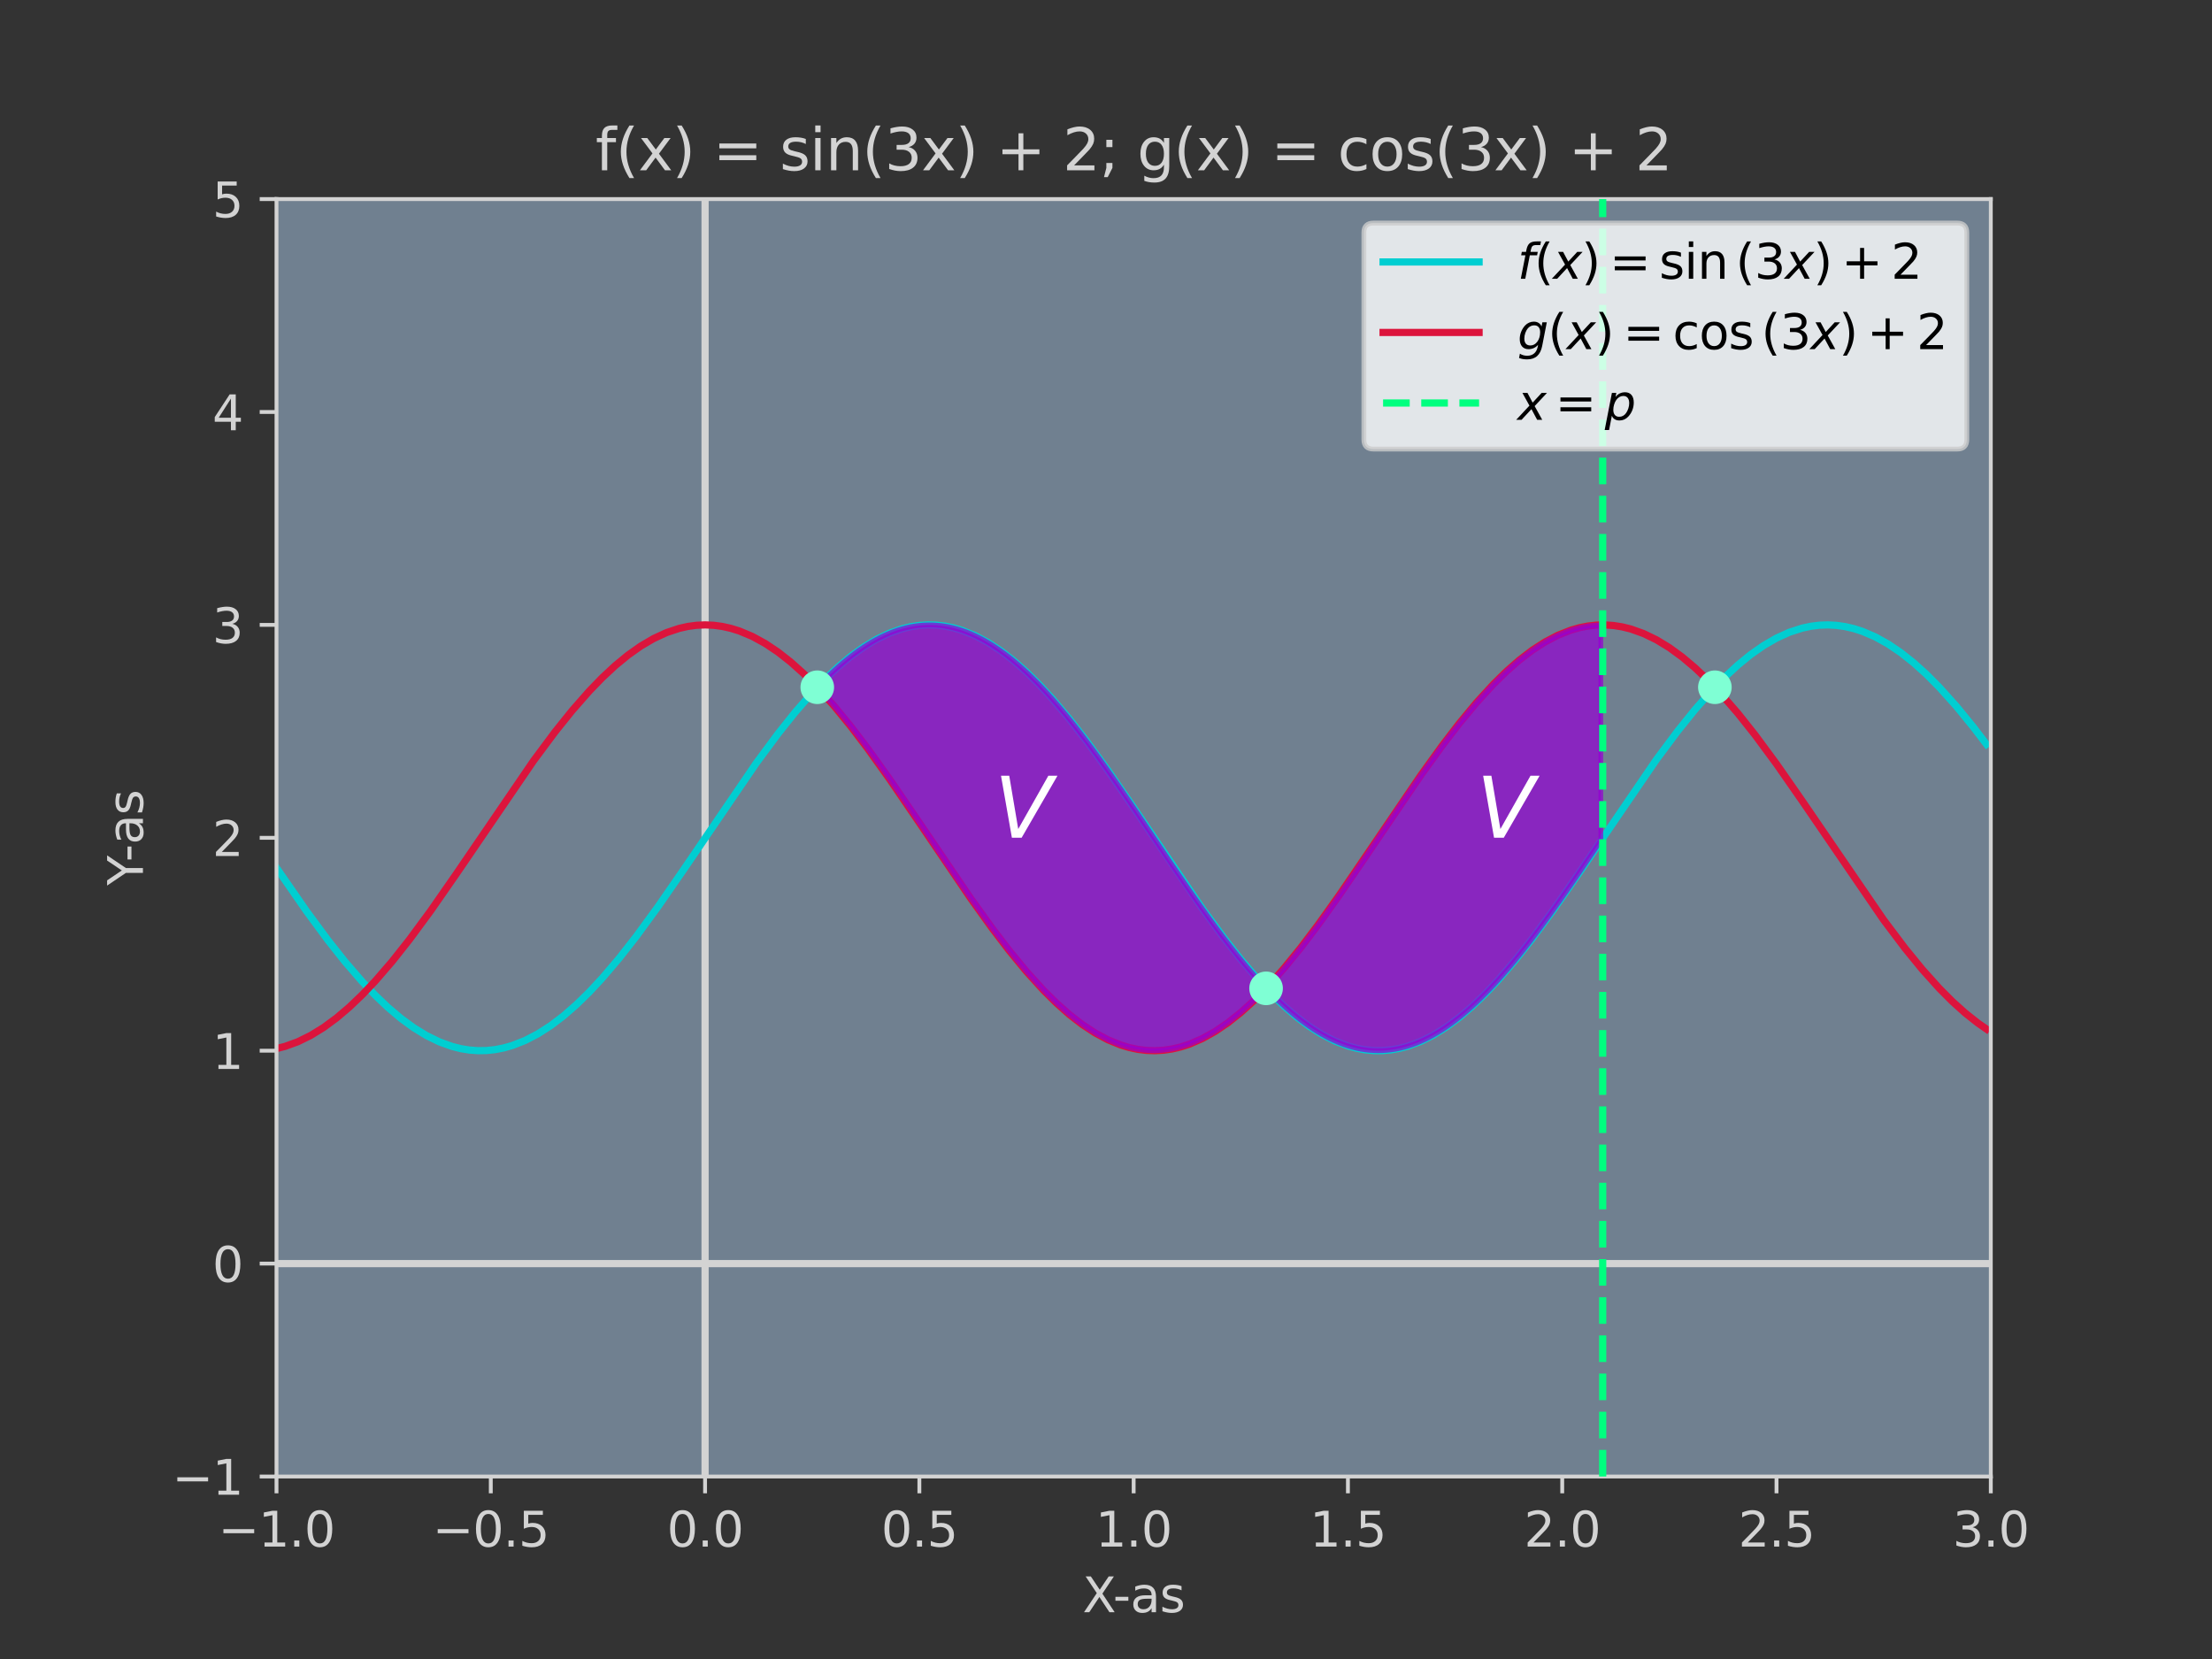 <?xml version="1.0" encoding="utf-8" standalone="no"?>
<!DOCTYPE svg PUBLIC "-//W3C//DTD SVG 1.1//EN"
  "http://www.w3.org/Graphics/SVG/1.1/DTD/svg11.dtd">
<svg xmlns:xlink="http://www.w3.org/1999/xlink" width="460.8pt" height="345.6pt" viewBox="0 0 460.8 345.6" xmlns="http://www.w3.org/2000/svg" version="1.1">
 <rect x="0" y="0" width="460.8" height="345.6" fill="#333333" stroke="none"/>
 <defs>
  <style type="text/css">*{stroke-linejoin: round; stroke-linecap: butt}</style>
 </defs>
 <g id="figure_1">
  <g id="patch_1">
   <path d="M 0 345.6 
L 460.8 345.6 
L 460.8 0 
L 0 0 
L 0 345.6 
z
" style="fill: none"/>
  </g>
  <g id="axes_1">
   <g id="patch_2">
    <path d="M 57.6 307.584 
L 414.72 307.584 
L 414.72 41.472 
L 57.6 41.472 
z
" style="fill: #708090"/>
   </g>
   <g id="LineCollection_1">
    <path d="M 57.6 263.232 
L 414.72 263.232 
" clip-path="url(#pf3f1c47c15)" style="fill: none; stroke: #d3d3d3; stroke-width: 1.5"/>
   </g>
   <g id="LineCollection_2">
    <path d="M 146.88 307.584 
L 146.88 41.472 
" clip-path="url(#pf3f1c47c15)" style="fill: none; stroke: #d3d3d3; stroke-width: 1.5"/>
   </g>
   <g id="matplotlib.axis_1">
    <g id="xtick_1">
     <g id="line2d_1">
      <defs>
       <path id="m3821cce670" d="M 0 0 
L 0 3.5 
" style="stroke: #d3d3d3; stroke-width: 0.8"/>
      </defs>
      <g>
       <use xlink:href="#m3821cce670" x="57.6" y="307.584" style="fill: #d3d3d3; stroke: #d3d3d3; stroke-width: 0.8"/>
      </g>
     </g>
     <g id="text_1">
      <!-- −1.0 -->
      <g style="fill: #d3d3d3" transform="translate(45.459 322.182) scale(0.1 -0.1)">
       <defs>
        <path id="DejaVuSans-2212" d="M 678 2272 
L 4684 2272 
L 4684 1741 
L 678 1741 
L 678 2272 
z
" transform="scale(0.016)"/>
        <path id="DejaVuSans-31" d="M 794 531 
L 1825 531 
L 1825 4091 
L 703 3866 
L 703 4441 
L 1819 4666 
L 2450 4666 
L 2450 531 
L 3481 531 
L 3481 0 
L 794 0 
L 794 531 
z
" transform="scale(0.016)"/>
        <path id="DejaVuSans-2e" d="M 684 794 
L 1344 794 
L 1344 0 
L 684 0 
L 684 794 
z
" transform="scale(0.016)"/>
        <path id="DejaVuSans-30" d="M 2034 4250 
Q 1547 4250 1301 3770 
Q 1056 3291 1056 2328 
Q 1056 1369 1301 889 
Q 1547 409 2034 409 
Q 2525 409 2770 889 
Q 3016 1369 3016 2328 
Q 3016 3291 2770 3770 
Q 2525 4250 2034 4250 
z
M 2034 4750 
Q 2819 4750 3233 4129 
Q 3647 3509 3647 2328 
Q 3647 1150 3233 529 
Q 2819 -91 2034 -91 
Q 1250 -91 836 529 
Q 422 1150 422 2328 
Q 422 3509 836 4129 
Q 1250 4750 2034 4750 
z
" transform="scale(0.016)"/>
       </defs>
       <use xlink:href="#DejaVuSans-2212"/>
       <use xlink:href="#DejaVuSans-31" x="83.789"/>
       <use xlink:href="#DejaVuSans-2e" x="147.412"/>
       <use xlink:href="#DejaVuSans-30" x="179.199"/>
      </g>
     </g>
    </g>
    <g id="xtick_2">
     <g id="line2d_2">
      <g>
       <use xlink:href="#m3821cce670" x="102.24" y="307.584" style="fill: #d3d3d3; stroke: #d3d3d3; stroke-width: 0.8"/>
      </g>
     </g>
     <g id="text_2">
      <!-- −0.5 -->
      <g style="fill: #d3d3d3" transform="translate(90.099 322.182) scale(0.1 -0.1)">
       <defs>
        <path id="DejaVuSans-35" d="M 691 4666 
L 3169 4666 
L 3169 4134 
L 1269 4134 
L 1269 2991 
Q 1406 3038 1543 3061 
Q 1681 3084 1819 3084 
Q 2600 3084 3056 2656 
Q 3513 2228 3513 1497 
Q 3513 744 3044 326 
Q 2575 -91 1722 -91 
Q 1428 -91 1123 -41 
Q 819 9 494 109 
L 494 744 
Q 775 591 1075 516 
Q 1375 441 1709 441 
Q 2250 441 2565 725 
Q 2881 1009 2881 1497 
Q 2881 1984 2565 2268 
Q 2250 2553 1709 2553 
Q 1456 2553 1204 2497 
Q 953 2441 691 2322 
L 691 4666 
z
" transform="scale(0.016)"/>
       </defs>
       <use xlink:href="#DejaVuSans-2212"/>
       <use xlink:href="#DejaVuSans-30" x="83.789"/>
       <use xlink:href="#DejaVuSans-2e" x="147.412"/>
       <use xlink:href="#DejaVuSans-35" x="179.199"/>
      </g>
     </g>
    </g>
    <g id="xtick_3">
     <g id="line2d_3">
      <g>
       <use xlink:href="#m3821cce670" x="146.88" y="307.584" style="fill: #d3d3d3; stroke: #d3d3d3; stroke-width: 0.8"/>
      </g>
     </g>
     <g id="text_3">
      <!-- 0.0 -->
      <g style="fill: #d3d3d3" transform="translate(138.928 322.182) scale(0.1 -0.1)">
       <use xlink:href="#DejaVuSans-30"/>
       <use xlink:href="#DejaVuSans-2e" x="63.623"/>
       <use xlink:href="#DejaVuSans-30" x="95.41"/>
      </g>
     </g>
    </g>
    <g id="xtick_4">
     <g id="line2d_4">
      <g>
       <use xlink:href="#m3821cce670" x="191.52" y="307.584" style="fill: #d3d3d3; stroke: #d3d3d3; stroke-width: 0.8"/>
      </g>
     </g>
     <g id="text_4">
      <!-- 0.5 -->
      <g style="fill: #d3d3d3" transform="translate(183.568 322.182) scale(0.1 -0.1)">
       <use xlink:href="#DejaVuSans-30"/>
       <use xlink:href="#DejaVuSans-2e" x="63.623"/>
       <use xlink:href="#DejaVuSans-35" x="95.41"/>
      </g>
     </g>
    </g>
    <g id="xtick_5">
     <g id="line2d_5">
      <g>
       <use xlink:href="#m3821cce670" x="236.16" y="307.584" style="fill: #d3d3d3; stroke: #d3d3d3; stroke-width: 0.8"/>
      </g>
     </g>
     <g id="text_5">
      <!-- 1.0 -->
      <g style="fill: #d3d3d3" transform="translate(228.208 322.182) scale(0.1 -0.1)">
       <use xlink:href="#DejaVuSans-31"/>
       <use xlink:href="#DejaVuSans-2e" x="63.623"/>
       <use xlink:href="#DejaVuSans-30" x="95.41"/>
      </g>
     </g>
    </g>
    <g id="xtick_6">
     <g id="line2d_6">
      <g>
       <use xlink:href="#m3821cce670" x="280.8" y="307.584" style="fill: #d3d3d3; stroke: #d3d3d3; stroke-width: 0.8"/>
      </g>
     </g>
     <g id="text_6">
      <!-- 1.5 -->
      <g style="fill: #d3d3d3" transform="translate(272.848 322.182) scale(0.1 -0.1)">
       <use xlink:href="#DejaVuSans-31"/>
       <use xlink:href="#DejaVuSans-2e" x="63.623"/>
       <use xlink:href="#DejaVuSans-35" x="95.41"/>
      </g>
     </g>
    </g>
    <g id="xtick_7">
     <g id="line2d_7">
      <g>
       <use xlink:href="#m3821cce670" x="325.44" y="307.584" style="fill: #d3d3d3; stroke: #d3d3d3; stroke-width: 0.8"/>
      </g>
     </g>
     <g id="text_7">
      <!-- 2.0 -->
      <g style="fill: #d3d3d3" transform="translate(317.488 322.182) scale(0.1 -0.1)">
       <defs>
        <path id="DejaVuSans-32" d="M 1228 531 
L 3431 531 
L 3431 0 
L 469 0 
L 469 531 
Q 828 903 1448 1529 
Q 2069 2156 2228 2338 
Q 2531 2678 2651 2914 
Q 2772 3150 2772 3378 
Q 2772 3750 2511 3984 
Q 2250 4219 1831 4219 
Q 1534 4219 1204 4116 
Q 875 4013 500 3803 
L 500 4441 
Q 881 4594 1212 4672 
Q 1544 4750 1819 4750 
Q 2544 4750 2975 4387 
Q 3406 4025 3406 3419 
Q 3406 3131 3298 2873 
Q 3191 2616 2906 2266 
Q 2828 2175 2409 1742 
Q 1991 1309 1228 531 
z
" transform="scale(0.016)"/>
       </defs>
       <use xlink:href="#DejaVuSans-32"/>
       <use xlink:href="#DejaVuSans-2e" x="63.623"/>
       <use xlink:href="#DejaVuSans-30" x="95.41"/>
      </g>
     </g>
    </g>
    <g id="xtick_8">
     <g id="line2d_8">
      <g>
       <use xlink:href="#m3821cce670" x="370.08" y="307.584" style="fill: #d3d3d3; stroke: #d3d3d3; stroke-width: 0.8"/>
      </g>
     </g>
     <g id="text_8">
      <!-- 2.5 -->
      <g style="fill: #d3d3d3" transform="translate(362.128 322.182) scale(0.1 -0.1)">
       <use xlink:href="#DejaVuSans-32"/>
       <use xlink:href="#DejaVuSans-2e" x="63.623"/>
       <use xlink:href="#DejaVuSans-35" x="95.41"/>
      </g>
     </g>
    </g>
    <g id="xtick_9">
     <g id="line2d_9">
      <g>
       <use xlink:href="#m3821cce670" x="414.72" y="307.584" style="fill: #d3d3d3; stroke: #d3d3d3; stroke-width: 0.8"/>
      </g>
     </g>
     <g id="text_9">
      <!-- 3.0 -->
      <g style="fill: #d3d3d3" transform="translate(406.768 322.182) scale(0.1 -0.1)">
       <defs>
        <path id="DejaVuSans-33" d="M 2597 2516 
Q 3050 2419 3304 2112 
Q 3559 1806 3559 1356 
Q 3559 666 3084 287 
Q 2609 -91 1734 -91 
Q 1441 -91 1130 -33 
Q 819 25 488 141 
L 488 750 
Q 750 597 1062 519 
Q 1375 441 1716 441 
Q 2309 441 2620 675 
Q 2931 909 2931 1356 
Q 2931 1769 2642 2001 
Q 2353 2234 1838 2234 
L 1294 2234 
L 1294 2753 
L 1863 2753 
Q 2328 2753 2575 2939 
Q 2822 3125 2822 3475 
Q 2822 3834 2567 4026 
Q 2313 4219 1838 4219 
Q 1578 4219 1281 4162 
Q 984 4106 628 3988 
L 628 4550 
Q 988 4650 1302 4700 
Q 1616 4750 1894 4750 
Q 2613 4750 3031 4423 
Q 3450 4097 3450 3541 
Q 3450 3153 3228 2886 
Q 3006 2619 2597 2516 
z
" transform="scale(0.016)"/>
       </defs>
       <use xlink:href="#DejaVuSans-33"/>
       <use xlink:href="#DejaVuSans-2e" x="63.623"/>
       <use xlink:href="#DejaVuSans-30" x="95.41"/>
      </g>
     </g>
    </g>
    <g id="text_10">
     <!-- X-as -->
     <g style="fill: #d3d3d3" transform="translate(225.512 335.861) scale(0.1 -0.1)">
      <defs>
       <path id="DejaVuSans-58" d="M 403 4666 
L 1081 4666 
L 2241 2931 
L 3406 4666 
L 4084 4666 
L 2584 2425 
L 4184 0 
L 3506 0 
L 2194 1984 
L 872 0 
L 191 0 
L 1856 2491 
L 403 4666 
z
" transform="scale(0.016)"/>
       <path id="DejaVuSans-2d" d="M 313 2009 
L 1997 2009 
L 1997 1497 
L 313 1497 
L 313 2009 
z
" transform="scale(0.016)"/>
       <path id="DejaVuSans-61" d="M 2194 1759 
Q 1497 1759 1228 1600 
Q 959 1441 959 1056 
Q 959 750 1161 570 
Q 1363 391 1709 391 
Q 2188 391 2477 730 
Q 2766 1069 2766 1631 
L 2766 1759 
L 2194 1759 
z
M 3341 1997 
L 3341 0 
L 2766 0 
L 2766 531 
Q 2569 213 2275 61 
Q 1981 -91 1556 -91 
Q 1019 -91 701 211 
Q 384 513 384 1019 
Q 384 1609 779 1909 
Q 1175 2209 1959 2209 
L 2766 2209 
L 2766 2266 
Q 2766 2663 2505 2880 
Q 2244 3097 1772 3097 
Q 1472 3097 1187 3025 
Q 903 2953 641 2809 
L 641 3341 
Q 956 3463 1253 3523 
Q 1550 3584 1831 3584 
Q 2591 3584 2966 3190 
Q 3341 2797 3341 1997 
z
" transform="scale(0.016)"/>
       <path id="DejaVuSans-73" d="M 2834 3397 
L 2834 2853 
Q 2591 2978 2328 3040 
Q 2066 3103 1784 3103 
Q 1356 3103 1142 2972 
Q 928 2841 928 2578 
Q 928 2378 1081 2264 
Q 1234 2150 1697 2047 
L 1894 2003 
Q 2506 1872 2764 1633 
Q 3022 1394 3022 966 
Q 3022 478 2636 193 
Q 2250 -91 1575 -91 
Q 1294 -91 989 -36 
Q 684 19 347 128 
L 347 722 
Q 666 556 975 473 
Q 1284 391 1588 391 
Q 1994 391 2212 530 
Q 2431 669 2431 922 
Q 2431 1156 2273 1281 
Q 2116 1406 1581 1522 
L 1381 1569 
Q 847 1681 609 1914 
Q 372 2147 372 2553 
Q 372 3047 722 3315 
Q 1072 3584 1716 3584 
Q 2034 3584 2315 3537 
Q 2597 3491 2834 3397 
z
" transform="scale(0.016)"/>
      </defs>
      <use xlink:href="#DejaVuSans-58"/>
      <use xlink:href="#DejaVuSans-2d" x="63.506"/>
      <use xlink:href="#DejaVuSans-61" x="99.59"/>
      <use xlink:href="#DejaVuSans-73" x="160.869"/>
     </g>
    </g>
   </g>
   <g id="matplotlib.axis_2">
    <g id="ytick_1">
     <g id="line2d_10">
      <defs>
       <path id="m84390a433a" d="M 0 0 
L -3.5 0 
" style="stroke: #d3d3d3; stroke-width: 0.8"/>
      </defs>
      <g>
       <use xlink:href="#m84390a433a" x="57.6" y="307.584" style="fill: #d3d3d3; stroke: #d3d3d3; stroke-width: 0.8"/>
      </g>
     </g>
     <g id="text_11">
      <!-- −1 -->
      <g style="fill: #d3d3d3" transform="translate(35.858 311.383) scale(0.1 -0.1)">
       <use xlink:href="#DejaVuSans-2212"/>
       <use xlink:href="#DejaVuSans-31" x="83.789"/>
      </g>
     </g>
    </g>
    <g id="ytick_2">
     <g id="line2d_11">
      <g>
       <use xlink:href="#m84390a433a" x="57.6" y="263.232" style="fill: #d3d3d3; stroke: #d3d3d3; stroke-width: 0.8"/>
      </g>
     </g>
     <g id="text_12">
      <!-- 0 -->
      <g style="fill: #d3d3d3" transform="translate(44.237 267.031) scale(0.1 -0.1)">
       <use xlink:href="#DejaVuSans-30"/>
      </g>
     </g>
    </g>
    <g id="ytick_3">
     <g id="line2d_12">
      <g>
       <use xlink:href="#m84390a433a" x="57.6" y="218.88" style="fill: #d3d3d3; stroke: #d3d3d3; stroke-width: 0.8"/>
      </g>
     </g>
     <g id="text_13">
      <!-- 1 -->
      <g style="fill: #d3d3d3" transform="translate(44.237 222.679) scale(0.1 -0.1)">
       <use xlink:href="#DejaVuSans-31"/>
      </g>
     </g>
    </g>
    <g id="ytick_4">
     <g id="line2d_13">
      <g>
       <use xlink:href="#m84390a433a" x="57.6" y="174.528" style="fill: #d3d3d3; stroke: #d3d3d3; stroke-width: 0.8"/>
      </g>
     </g>
     <g id="text_14">
      <!-- 2 -->
      <g style="fill: #d3d3d3" transform="translate(44.237 178.327) scale(0.1 -0.1)">
       <use xlink:href="#DejaVuSans-32"/>
      </g>
     </g>
    </g>
    <g id="ytick_5">
     <g id="line2d_14">
      <g>
       <use xlink:href="#m84390a433a" x="57.6" y="130.176" style="fill: #d3d3d3; stroke: #d3d3d3; stroke-width: 0.8"/>
      </g>
     </g>
     <g id="text_15">
      <!-- 3 -->
      <g style="fill: #d3d3d3" transform="translate(44.237 133.975) scale(0.1 -0.1)">
       <use xlink:href="#DejaVuSans-33"/>
      </g>
     </g>
    </g>
    <g id="ytick_6">
     <g id="line2d_15">
      <g>
       <use xlink:href="#m84390a433a" x="57.6" y="85.824" style="fill: #d3d3d3; stroke: #d3d3d3; stroke-width: 0.8"/>
      </g>
     </g>
     <g id="text_16">
      <!-- 4 -->
      <g style="fill: #d3d3d3" transform="translate(44.237 89.623) scale(0.1 -0.1)">
       <defs>
        <path id="DejaVuSans-34" d="M 2419 4116 
L 825 1625 
L 2419 1625 
L 2419 4116 
z
M 2253 4666 
L 3047 4666 
L 3047 1625 
L 3713 1625 
L 3713 1100 
L 3047 1100 
L 3047 0 
L 2419 0 
L 2419 1100 
L 313 1100 
L 313 1709 
L 2253 4666 
z
" transform="scale(0.016)"/>
       </defs>
       <use xlink:href="#DejaVuSans-34"/>
      </g>
     </g>
    </g>
    <g id="ytick_7">
     <g id="line2d_16">
      <g>
       <use xlink:href="#m84390a433a" x="57.6" y="41.472" style="fill: #d3d3d3; stroke: #d3d3d3; stroke-width: 0.8"/>
      </g>
     </g>
     <g id="text_17">
      <!-- 5 -->
      <g style="fill: #d3d3d3" transform="translate(44.237 45.271) scale(0.1 -0.1)">
       <use xlink:href="#DejaVuSans-35"/>
      </g>
     </g>
    </g>
    <g id="text_18">
     <!-- Y-as -->
     <g style="fill: #d3d3d3" transform="translate(29.778 184.461) rotate(-90) scale(0.1 -0.1)">
      <defs>
       <path id="DejaVuSans-59" d="M -13 4666 
L 666 4666 
L 1959 2747 
L 3244 4666 
L 3922 4666 
L 2272 2222 
L 2272 0 
L 1638 0 
L 1638 2222 
L -13 4666 
z
" transform="scale(0.016)"/>
      </defs>
      <use xlink:href="#DejaVuSans-59"/>
      <use xlink:href="#DejaVuSans-2d" x="49.209"/>
      <use xlink:href="#DejaVuSans-61" x="85.293"/>
      <use xlink:href="#DejaVuSans-73" x="146.572"/>
     </g>
    </g>
   </g>
   <g id="line2d_17">
    <path d="M 57.6 180.787 
L 63.85 189.803 
L 68.314 195.853 
L 71.885 200.356 
L 75.456 204.486 
L 78.134 207.304 
L 80.813 209.857 
L 83.491 212.124 
L 86.17 214.087 
L 88.848 215.729 
L 91.526 217.038 
L 94.205 218.003 
L 95.99 218.451 
L 97.776 218.741 
L 99.562 218.872 
L 101.347 218.843 
L 103.133 218.655 
L 104.918 218.308 
L 106.704 217.803 
L 109.382 216.755 
L 112.061 215.365 
L 114.739 213.645 
L 117.418 211.607 
L 120.096 209.27 
L 122.774 206.652 
L 125.453 203.773 
L 129.024 199.571 
L 132.595 195.009 
L 137.059 188.9 
L 142.416 181.156 
L 157.594 158.904 
L 162.058 152.876 
L 165.629 148.398 
L 169.2 144.296 
L 171.878 141.502 
L 174.557 138.975 
L 177.235 136.735 
L 179.914 134.802 
L 182.592 133.19 
L 185.27 131.913 
L 187.949 130.981 
L 189.734 130.555 
L 191.52 130.287 
L 193.306 130.179 
L 195.091 130.23 
L 196.877 130.44 
L 198.662 130.809 
L 200.448 131.336 
L 203.126 132.416 
L 205.805 133.838 
L 208.483 135.589 
L 211.162 137.654 
L 213.84 140.019 
L 216.518 142.663 
L 219.197 145.564 
L 222.768 149.794 
L 226.339 154.379 
L 230.803 160.509 
L 236.16 168.269 
L 250.445 189.252 
L 254.909 195.339 
L 258.48 199.878 
L 262.051 204.052 
L 264.73 206.908 
L 267.408 209.501 
L 270.086 211.811 
L 272.765 213.819 
L 275.443 215.509 
L 278.122 216.868 
L 280.8 217.883 
L 282.586 218.366 
L 284.371 218.691 
L 286.157 218.857 
L 287.942 218.863 
L 289.728 218.71 
L 291.514 218.398 
L 293.299 217.928 
L 295.978 216.93 
L 298.656 215.59 
L 301.334 213.917 
L 304.013 211.925 
L 306.691 209.631 
L 309.37 207.052 
L 312.048 204.21 
L 315.619 200.051 
L 319.19 195.526 
L 323.654 189.452 
L 329.011 181.734 
L 345.082 158.208 
L 349.546 152.229 
L 353.117 147.799 
L 356.688 143.755 
L 359.366 141.009 
L 362.045 138.534 
L 364.723 136.35 
L 367.402 134.476 
L 370.08 132.926 
L 372.758 131.712 
L 375.437 130.846 
L 377.222 130.464 
L 379.008 130.241 
L 380.794 130.177 
L 382.579 130.273 
L 384.365 130.528 
L 386.15 130.941 
L 387.936 131.511 
L 390.614 132.656 
L 393.293 134.14 
L 395.971 135.951 
L 398.65 138.074 
L 401.328 140.492 
L 404.006 143.186 
L 407.578 147.168 
L 411.149 151.544 
L 413.827 155.046 
L 413.827 155.046 
" clip-path="url(#pf3f1c47c15)" style="fill: none; stroke: #00ced1; stroke-width: 1.5; stroke-linecap: square"/>
   </g>
   <g id="line2d_18">
    <path d="M 57.6 218.436 
L 59.386 217.982 
L 62.064 217.008 
L 64.742 215.69 
L 67.421 214.039 
L 70.099 212.068 
L 72.778 209.793 
L 75.456 207.233 
L 78.134 204.408 
L 81.706 200.269 
L 85.277 195.76 
L 89.741 189.703 
L 95.098 181.997 
L 111.168 158.457 
L 115.632 152.46 
L 119.203 148.013 
L 122.774 143.947 
L 125.453 141.184 
L 128.131 138.69 
L 130.81 136.487 
L 133.488 134.591 
L 136.166 133.019 
L 138.845 131.783 
L 141.523 130.893 
L 143.309 130.495 
L 145.094 130.256 
L 146.88 130.176 
L 148.666 130.256 
L 150.451 130.495 
L 152.237 130.893 
L 154.022 131.447 
L 156.701 132.569 
L 159.379 134.031 
L 162.058 135.82 
L 164.736 137.923 
L 167.414 140.322 
L 170.093 142.998 
L 173.664 146.958 
L 177.235 151.316 
L 180.806 156.007 
L 185.27 162.237 
L 191.52 171.391 
L 202.234 187.177 
L 206.698 193.387 
L 210.269 198.057 
L 213.84 202.389 
L 217.411 206.32 
L 220.09 208.97 
L 222.768 211.343 
L 225.446 213.417 
L 228.125 215.176 
L 230.803 216.606 
L 233.482 217.696 
L 235.267 218.229 
L 237.053 218.604 
L 238.838 218.821 
L 240.624 218.878 
L 242.41 218.776 
L 244.195 218.515 
L 245.981 218.095 
L 247.766 217.519 
L 250.445 216.365 
L 253.123 214.872 
L 255.802 213.053 
L 258.48 210.921 
L 261.158 208.496 
L 263.837 205.795 
L 267.408 201.805 
L 270.979 197.422 
L 274.55 192.71 
L 279.014 186.46 
L 285.264 177.293 
L 295.978 161.522 
L 300.442 155.332 
L 304.013 150.684 
L 307.584 146.378 
L 311.155 142.478 
L 313.834 139.852 
L 316.512 137.507 
L 319.19 135.461 
L 321.869 133.732 
L 324.547 132.333 
L 327.226 131.276 
L 329.011 130.765 
L 330.797 130.412 
L 332.582 130.217 
L 334.368 130.182 
L 336.154 130.307 
L 337.939 130.59 
L 339.725 131.032 
L 342.403 131.988 
L 345.082 133.288 
L 347.76 134.921 
L 350.438 136.876 
L 353.117 139.135 
L 355.795 141.68 
L 358.474 144.492 
L 362.045 148.614 
L 365.616 153.11 
L 370.08 159.154 
L 375.437 166.85 
L 392.4 191.637 
L 396.864 197.559 
L 400.435 201.931 
L 404.006 205.909 
L 406.685 208.599 
L 409.363 211.013 
L 412.042 213.132 
L 413.827 214.372 
L 413.827 214.372 
" clip-path="url(#pf3f1c47c15)" style="fill: none; stroke: #dc143c; stroke-width: 1.5; stroke-linecap: square"/>
   </g>
   <g id="patch_3">
    <path d="M 57.6 307.584 
L 57.6 41.472 
" style="fill: none; stroke: #d3d3d3; stroke-width: 0.8; stroke-linejoin: miter; stroke-linecap: square"/>
   </g>
   <g id="patch_4">
    <path d="M 414.72 307.584 
L 414.72 41.472 
" style="fill: none; stroke: #d3d3d3; stroke-width: 0.8; stroke-linejoin: miter; stroke-linecap: square"/>
   </g>
   <g id="patch_5">
    <path d="M 57.6 307.584 
L 414.72 307.584 
" style="fill: none; stroke: #d3d3d3; stroke-width: 0.8; stroke-linejoin: miter; stroke-linecap: square"/>
   </g>
   <g id="patch_6">
    <path d="M 57.6 41.472 
L 414.72 41.472 
" style="fill: none; stroke: #d3d3d3; stroke-width: 0.8; stroke-linejoin: miter; stroke-linecap: square"/>
   </g>
   <g id="PolyCollection_1">
    <defs>
     <path id="mfd07bd7e8d" d="M 170.986 -201.653 
L 170.986 -203.196 
L 171.878 -204.098 
L 172.771 -204.972 
L 173.664 -205.814 
L 174.557 -206.625 
L 175.45 -207.405 
L 176.342 -208.151 
L 177.235 -208.865 
L 178.128 -209.544 
L 179.021 -210.189 
L 179.914 -210.798 
L 180.806 -211.372 
L 181.699 -211.909 
L 182.592 -212.41 
L 183.485 -212.873 
L 184.378 -213.299 
L 185.27 -213.687 
L 186.163 -214.036 
L 187.056 -214.347 
L 187.949 -214.619 
L 188.842 -214.852 
L 189.734 -215.045 
L 190.627 -215.199 
L 191.52 -215.313 
L 192.413 -215.387 
L 193.306 -215.421 
L 194.198 -215.416 
L 195.091 -215.37 
L 195.984 -215.285 
L 196.877 -215.16 
L 197.77 -214.995 
L 198.662 -214.791 
L 199.555 -214.547 
L 200.448 -214.264 
L 201.341 -213.942 
L 202.234 -213.582 
L 203.126 -213.184 
L 204.019 -212.747 
L 204.912 -212.273 
L 205.805 -211.762 
L 206.698 -211.215 
L 207.59 -210.631 
L 208.483 -210.011 
L 209.376 -209.357 
L 210.269 -208.668 
L 211.162 -207.946 
L 212.054 -207.19 
L 212.947 -206.401 
L 213.84 -205.581 
L 214.733 -204.73 
L 215.626 -203.848 
L 216.518 -202.937 
L 217.411 -201.998 
L 218.304 -201.03 
L 219.197 -200.036 
L 220.09 -199.015 
L 220.982 -197.969 
L 221.875 -196.9 
L 222.768 -195.806 
L 223.661 -194.691 
L 224.554 -193.554 
L 225.446 -192.397 
L 226.339 -191.221 
L 227.232 -190.027 
L 228.125 -188.816 
L 229.018 -187.589 
L 229.91 -186.347 
L 230.803 -185.091 
L 231.696 -183.822 
L 232.589 -182.542 
L 233.482 -181.252 
L 234.374 -179.953 
L 235.267 -178.645 
L 236.16 -177.331 
L 237.053 -176.011 
L 237.946 -174.687 
L 238.838 -173.359 
L 239.731 -172.03 
L 240.624 -170.699 
L 241.517 -169.369 
L 242.41 -168.04 
L 243.302 -166.714 
L 244.195 -165.393 
L 245.088 -164.076 
L 245.981 -162.765 
L 246.874 -161.462 
L 247.766 -160.168 
L 248.659 -158.883 
L 249.552 -157.609 
L 250.445 -156.348 
L 251.338 -155.1 
L 252.23 -153.866 
L 253.123 -152.647 
L 254.016 -151.445 
L 254.909 -150.261 
L 255.802 -149.096 
L 256.694 -147.95 
L 257.587 -146.825 
L 258.48 -145.722 
L 259.373 -144.642 
L 260.266 -143.585 
L 261.158 -142.554 
L 262.051 -141.548 
L 262.944 -140.568 
L 263.837 -139.616 
L 264.73 -138.692 
L 265.622 -137.798 
L 266.515 -136.933 
L 267.408 -136.099 
L 268.301 -135.297 
L 269.194 -134.527 
L 270.086 -133.789 
L 270.979 -133.085 
L 271.872 -132.416 
L 272.765 -131.781 
L 273.658 -131.182 
L 274.55 -130.618 
L 275.443 -130.091 
L 276.336 -129.601 
L 277.229 -129.148 
L 278.122 -128.732 
L 279.014 -128.355 
L 279.907 -128.017 
L 280.8 -127.717 
L 281.693 -127.456 
L 282.586 -127.234 
L 283.478 -127.052 
L 284.371 -126.909 
L 285.264 -126.806 
L 286.157 -126.743 
L 287.05 -126.72 
L 287.942 -126.737 
L 288.835 -126.794 
L 289.728 -126.89 
L 290.621 -127.026 
L 291.514 -127.202 
L 292.406 -127.418 
L 293.299 -127.672 
L 294.192 -127.966 
L 295.085 -128.299 
L 295.978 -128.67 
L 296.87 -129.079 
L 297.763 -129.526 
L 298.656 -130.01 
L 299.549 -130.532 
L 300.442 -131.089 
L 301.334 -131.683 
L 302.227 -132.312 
L 303.12 -132.977 
L 304.013 -133.675 
L 304.906 -134.407 
L 305.798 -135.172 
L 306.691 -135.969 
L 307.584 -136.798 
L 308.477 -137.658 
L 309.37 -138.548 
L 310.262 -139.467 
L 311.155 -140.415 
L 312.048 -141.39 
L 312.941 -142.392 
L 313.834 -143.419 
L 314.726 -144.472 
L 315.619 -145.549 
L 316.512 -146.648 
L 317.405 -147.769 
L 318.298 -148.912 
L 319.19 -150.074 
L 320.083 -151.256 
L 320.976 -152.455 
L 321.869 -153.67 
L 322.762 -154.902 
L 323.654 -156.148 
L 324.547 -157.408 
L 325.44 -158.679 
L 326.333 -159.962 
L 327.226 -161.255 
L 328.118 -162.557 
L 329.011 -163.866 
L 329.904 -165.182 
L 330.797 -166.504 
L 331.69 -167.829 
L 332.582 -169.157 
L 333.475 -170.487 
L 333.475 -215.42 
L 333.475 -215.42 
L 332.582 -215.383 
L 331.69 -215.305 
L 330.797 -215.188 
L 329.904 -215.031 
L 329.011 -214.835 
L 328.118 -214.599 
L 327.226 -214.324 
L 326.333 -214.01 
L 325.44 -213.657 
L 324.547 -213.267 
L 323.654 -212.838 
L 322.762 -212.371 
L 321.869 -211.868 
L 320.976 -211.327 
L 320.083 -210.751 
L 319.19 -210.139 
L 318.298 -209.491 
L 317.405 -208.809 
L 316.512 -208.093 
L 315.619 -207.344 
L 314.726 -206.562 
L 313.834 -205.748 
L 312.941 -204.903 
L 312.048 -204.028 
L 311.155 -203.122 
L 310.262 -202.188 
L 309.37 -201.226 
L 308.477 -200.237 
L 307.584 -199.222 
L 306.691 -198.181 
L 305.798 -197.116 
L 304.906 -196.028 
L 304.013 -194.916 
L 303.12 -193.784 
L 302.227 -192.631 
L 301.334 -191.459 
L 300.442 -190.268 
L 299.549 -189.06 
L 298.656 -187.836 
L 297.763 -186.597 
L 296.87 -185.344 
L 295.978 -184.078 
L 295.085 -182.8 
L 294.192 -181.512 
L 293.299 -180.214 
L 292.406 -178.908 
L 291.514 -177.595 
L 290.621 -176.276 
L 289.728 -174.953 
L 288.835 -173.626 
L 287.942 -172.296 
L 287.05 -170.966 
L 286.157 -169.636 
L 285.264 -168.307 
L 284.371 -166.98 
L 283.478 -165.657 
L 282.586 -164.339 
L 281.693 -163.027 
L 280.8 -161.723 
L 279.907 -160.427 
L 279.014 -159.14 
L 278.122 -157.864 
L 277.229 -156.6 
L 276.336 -155.349 
L 275.443 -154.112 
L 274.55 -152.89 
L 273.658 -151.685 
L 272.765 -150.497 
L 271.872 -149.328 
L 270.979 -148.178 
L 270.086 -147.049 
L 269.194 -145.942 
L 268.301 -144.857 
L 267.408 -143.795 
L 266.515 -142.759 
L 265.622 -141.747 
L 264.73 -140.763 
L 263.837 -139.805 
L 262.944 -138.875 
L 262.051 -137.975 
L 261.158 -137.104 
L 260.266 -136.264 
L 259.373 -135.455 
L 258.48 -134.679 
L 257.587 -133.935 
L 256.694 -133.224 
L 255.802 -132.547 
L 254.909 -131.906 
L 254.016 -131.299 
L 253.123 -130.728 
L 252.23 -130.194 
L 251.338 -129.696 
L 250.445 -129.235 
L 249.552 -128.813 
L 248.659 -128.428 
L 247.766 -128.081 
L 246.874 -127.774 
L 245.981 -127.505 
L 245.088 -127.275 
L 244.195 -127.085 
L 243.302 -126.935 
L 242.41 -126.824 
L 241.517 -126.753 
L 240.624 -126.722 
L 239.731 -126.73 
L 238.838 -126.779 
L 237.946 -126.868 
L 237.053 -126.996 
L 236.16 -127.164 
L 235.267 -127.371 
L 234.374 -127.618 
L 233.482 -127.904 
L 232.589 -128.229 
L 231.696 -128.592 
L 230.803 -128.994 
L 229.91 -129.433 
L 229.018 -129.91 
L 228.125 -130.424 
L 227.232 -130.975 
L 226.339 -131.561 
L 225.446 -132.183 
L 224.554 -132.841 
L 223.661 -133.532 
L 222.768 -134.257 
L 221.875 -135.016 
L 220.982 -135.807 
L 220.09 -136.63 
L 219.197 -137.483 
L 218.304 -138.367 
L 217.411 -139.28 
L 216.518 -140.222 
L 215.626 -141.192 
L 214.733 -142.189 
L 213.84 -143.211 
L 212.947 -144.259 
L 212.054 -145.331 
L 211.162 -146.426 
L 210.269 -147.543 
L 209.376 -148.681 
L 208.483 -149.84 
L 207.59 -151.017 
L 206.698 -152.213 
L 205.805 -153.425 
L 204.912 -154.654 
L 204.019 -155.897 
L 203.126 -157.154 
L 202.234 -158.423 
L 201.341 -159.704 
L 200.448 -160.995 
L 199.555 -162.295 
L 198.662 -163.603 
L 197.77 -164.918 
L 196.877 -166.238 
L 195.984 -167.563 
L 195.091 -168.891 
L 194.198 -170.22 
L 193.306 -171.551 
L 192.413 -172.881 
L 191.52 -174.209 
L 190.627 -175.535 
L 189.734 -176.857 
L 188.842 -178.173 
L 187.949 -179.483 
L 187.056 -180.785 
L 186.163 -182.079 
L 185.27 -183.363 
L 184.378 -184.636 
L 183.485 -185.896 
L 182.592 -187.143 
L 181.699 -188.376 
L 180.806 -189.593 
L 179.914 -190.794 
L 179.021 -191.976 
L 178.128 -193.14 
L 177.235 -194.284 
L 176.342 -195.407 
L 175.45 -196.509 
L 174.557 -197.587 
L 173.664 -198.642 
L 172.771 -199.671 
L 171.878 -200.675 
L 170.986 -201.653 
z
" style="stroke: #9400d3; stroke-opacity: 0.7"/>
    </defs>
    <g clip-path="url(#pf3f1c47c15)">
     <use xlink:href="#mfd07bd7e8d" x="0" y="345.6" style="fill: #9400d3; fill-opacity: 0.7; stroke: #9400d3; stroke-opacity: 0.7"/>
    </g>
   </g>
   <g id="text_19">
    <!-- $V$ -->
    <g style="fill: #ffffff" transform="translate(207.144 174.528) scale(0.173 -0.173)">
     <defs>
      <path id="DejaVuSans-Oblique-56" d="M 1319 0 
L 500 4666 
L 1119 4666 
L 1797 653 
L 4063 4666 
L 4750 4666 
L 2053 0 
L 1319 0 
z
" transform="scale(0.016)"/>
     </defs>
     <use xlink:href="#DejaVuSans-Oblique-56" transform="translate(0 0.094)"/>
    </g>
   </g>
   <g id="text_20">
    <!-- $V$ -->
    <g style="fill: #ffffff" transform="translate(307.584 174.528) scale(0.173 -0.173)">
     <use xlink:href="#DejaVuSans-Oblique-56" transform="translate(0 0.094)"/>
    </g>
   </g>
   <g id="text_21">
    <!-- f(x) = sin(3x) + 2; g(x) = cos(3x) + 2 -->
    <g style="fill: #d3d3d3" transform="translate(124.051 35.472) scale(0.12 -0.12)">
     <defs>
      <path id="DejaVuSans-66" d="M 2375 4863 
L 2375 4384 
L 1825 4384 
Q 1516 4384 1395 4259 
Q 1275 4134 1275 3809 
L 1275 3500 
L 2222 3500 
L 2222 3053 
L 1275 3053 
L 1275 0 
L 697 0 
L 697 3053 
L 147 3053 
L 147 3500 
L 697 3500 
L 697 3744 
Q 697 4328 969 4595 
Q 1241 4863 1831 4863 
L 2375 4863 
z
" transform="scale(0.016)"/>
      <path id="DejaVuSans-28" d="M 1984 4856 
Q 1566 4138 1362 3434 
Q 1159 2731 1159 2009 
Q 1159 1288 1364 580 
Q 1569 -128 1984 -844 
L 1484 -844 
Q 1016 -109 783 600 
Q 550 1309 550 2009 
Q 550 2706 781 3412 
Q 1013 4119 1484 4856 
L 1984 4856 
z
" transform="scale(0.016)"/>
      <path id="DejaVuSans-78" d="M 3513 3500 
L 2247 1797 
L 3578 0 
L 2900 0 
L 1881 1375 
L 863 0 
L 184 0 
L 1544 1831 
L 300 3500 
L 978 3500 
L 1906 2253 
L 2834 3500 
L 3513 3500 
z
" transform="scale(0.016)"/>
      <path id="DejaVuSans-29" d="M 513 4856 
L 1013 4856 
Q 1481 4119 1714 3412 
Q 1947 2706 1947 2009 
Q 1947 1309 1714 600 
Q 1481 -109 1013 -844 
L 513 -844 
Q 928 -128 1133 580 
Q 1338 1288 1338 2009 
Q 1338 2731 1133 3434 
Q 928 4138 513 4856 
z
" transform="scale(0.016)"/>
      <path id="DejaVuSans-20" transform="scale(0.016)"/>
      <path id="DejaVuSans-3d" d="M 678 2906 
L 4684 2906 
L 4684 2381 
L 678 2381 
L 678 2906 
z
M 678 1631 
L 4684 1631 
L 4684 1100 
L 678 1100 
L 678 1631 
z
" transform="scale(0.016)"/>
      <path id="DejaVuSans-69" d="M 603 3500 
L 1178 3500 
L 1178 0 
L 603 0 
L 603 3500 
z
M 603 4863 
L 1178 4863 
L 1178 4134 
L 603 4134 
L 603 4863 
z
" transform="scale(0.016)"/>
      <path id="DejaVuSans-6e" d="M 3513 2113 
L 3513 0 
L 2938 0 
L 2938 2094 
Q 2938 2591 2744 2837 
Q 2550 3084 2163 3084 
Q 1697 3084 1428 2787 
Q 1159 2491 1159 1978 
L 1159 0 
L 581 0 
L 581 3500 
L 1159 3500 
L 1159 2956 
Q 1366 3272 1645 3428 
Q 1925 3584 2291 3584 
Q 2894 3584 3203 3211 
Q 3513 2838 3513 2113 
z
" transform="scale(0.016)"/>
      <path id="DejaVuSans-2b" d="M 2944 4013 
L 2944 2272 
L 4684 2272 
L 4684 1741 
L 2944 1741 
L 2944 0 
L 2419 0 
L 2419 1741 
L 678 1741 
L 678 2272 
L 2419 2272 
L 2419 4013 
L 2944 4013 
z
" transform="scale(0.016)"/>
      <path id="DejaVuSans-3b" d="M 750 3309 
L 1409 3309 
L 1409 2516 
L 750 2516 
L 750 3309 
z
M 750 794 
L 1409 794 
L 1409 256 
L 897 -744 
L 494 -744 
L 750 256 
L 750 794 
z
" transform="scale(0.016)"/>
      <path id="DejaVuSans-67" d="M 2906 1791 
Q 2906 2416 2648 2759 
Q 2391 3103 1925 3103 
Q 1463 3103 1205 2759 
Q 947 2416 947 1791 
Q 947 1169 1205 825 
Q 1463 481 1925 481 
Q 2391 481 2648 825 
Q 2906 1169 2906 1791 
z
M 3481 434 
Q 3481 -459 3084 -895 
Q 2688 -1331 1869 -1331 
Q 1566 -1331 1297 -1286 
Q 1028 -1241 775 -1147 
L 775 -588 
Q 1028 -725 1275 -790 
Q 1522 -856 1778 -856 
Q 2344 -856 2625 -561 
Q 2906 -266 2906 331 
L 2906 616 
Q 2728 306 2450 153 
Q 2172 0 1784 0 
Q 1141 0 747 490 
Q 353 981 353 1791 
Q 353 2603 747 3093 
Q 1141 3584 1784 3584 
Q 2172 3584 2450 3431 
Q 2728 3278 2906 2969 
L 2906 3500 
L 3481 3500 
L 3481 434 
z
" transform="scale(0.016)"/>
      <path id="DejaVuSans-63" d="M 3122 3366 
L 3122 2828 
Q 2878 2963 2633 3030 
Q 2388 3097 2138 3097 
Q 1578 3097 1268 2742 
Q 959 2388 959 1747 
Q 959 1106 1268 751 
Q 1578 397 2138 397 
Q 2388 397 2633 464 
Q 2878 531 3122 666 
L 3122 134 
Q 2881 22 2623 -34 
Q 2366 -91 2075 -91 
Q 1284 -91 818 406 
Q 353 903 353 1747 
Q 353 2603 823 3093 
Q 1294 3584 2113 3584 
Q 2378 3584 2631 3529 
Q 2884 3475 3122 3366 
z
" transform="scale(0.016)"/>
      <path id="DejaVuSans-6f" d="M 1959 3097 
Q 1497 3097 1228 2736 
Q 959 2375 959 1747 
Q 959 1119 1226 758 
Q 1494 397 1959 397 
Q 2419 397 2687 759 
Q 2956 1122 2956 1747 
Q 2956 2369 2687 2733 
Q 2419 3097 1959 3097 
z
M 1959 3584 
Q 2709 3584 3137 3096 
Q 3566 2609 3566 1747 
Q 3566 888 3137 398 
Q 2709 -91 1959 -91 
Q 1206 -91 779 398 
Q 353 888 353 1747 
Q 353 2609 779 3096 
Q 1206 3584 1959 3584 
z
" transform="scale(0.016)"/>
     </defs>
     <use xlink:href="#DejaVuSans-66"/>
     <use xlink:href="#DejaVuSans-28" x="35.205"/>
     <use xlink:href="#DejaVuSans-78" x="74.219"/>
     <use xlink:href="#DejaVuSans-29" x="133.398"/>
     <use xlink:href="#DejaVuSans-20" x="172.412"/>
     <use xlink:href="#DejaVuSans-3d" x="204.199"/>
     <use xlink:href="#DejaVuSans-20" x="287.988"/>
     <use xlink:href="#DejaVuSans-73" x="319.775"/>
     <use xlink:href="#DejaVuSans-69" x="371.875"/>
     <use xlink:href="#DejaVuSans-6e" x="399.658"/>
     <use xlink:href="#DejaVuSans-28" x="463.037"/>
     <use xlink:href="#DejaVuSans-33" x="502.051"/>
     <use xlink:href="#DejaVuSans-78" x="565.674"/>
     <use xlink:href="#DejaVuSans-29" x="624.854"/>
     <use xlink:href="#DejaVuSans-20" x="663.867"/>
     <use xlink:href="#DejaVuSans-2b" x="695.654"/>
     <use xlink:href="#DejaVuSans-20" x="779.443"/>
     <use xlink:href="#DejaVuSans-32" x="811.23"/>
     <use xlink:href="#DejaVuSans-3b" x="874.854"/>
     <use xlink:href="#DejaVuSans-20" x="908.545"/>
     <use xlink:href="#DejaVuSans-67" x="940.332"/>
     <use xlink:href="#DejaVuSans-28" x="1003.809"/>
     <use xlink:href="#DejaVuSans-78" x="1042.822"/>
     <use xlink:href="#DejaVuSans-29" x="1102.002"/>
     <use xlink:href="#DejaVuSans-20" x="1141.016"/>
     <use xlink:href="#DejaVuSans-3d" x="1172.803"/>
     <use xlink:href="#DejaVuSans-20" x="1256.592"/>
     <use xlink:href="#DejaVuSans-63" x="1288.379"/>
     <use xlink:href="#DejaVuSans-6f" x="1343.359"/>
     <use xlink:href="#DejaVuSans-73" x="1404.541"/>
     <use xlink:href="#DejaVuSans-28" x="1456.641"/>
     <use xlink:href="#DejaVuSans-33" x="1495.654"/>
     <use xlink:href="#DejaVuSans-78" x="1559.277"/>
     <use xlink:href="#DejaVuSans-29" x="1618.457"/>
     <use xlink:href="#DejaVuSans-20" x="1657.471"/>
     <use xlink:href="#DejaVuSans-2b" x="1689.258"/>
     <use xlink:href="#DejaVuSans-20" x="1773.047"/>
     <use xlink:href="#DejaVuSans-32" x="1804.834"/>
    </g>
   </g>
   <g id="LineCollection_3">
    <path d="M 333.868 307.584 
L 333.868 41.472 
" clip-path="url(#pf3f1c47c15)" style="fill: none; stroke-dasharray: 5.55,2.4; stroke-dashoffset: 0; stroke: #00ff7f; stroke-width: 1.5"/>
   </g>
   <g id="PathCollection_1">
    <defs>
     <path id="m42a610fe96" d="M 0 3 
C 0.796 3 1.559 2.684 2.121 2.121 
C 2.684 1.559 3 0.796 3 0 
C 3 -0.796 2.684 -1.559 2.121 -2.121 
C 1.559 -2.684 0.796 -3 0 -3 
C -0.796 -3 -1.559 -2.684 -2.121 -2.121 
C -2.684 -1.559 -3 -0.796 -3 0 
C -3 0.796 -2.684 1.559 -2.121 2.121 
C -1.559 2.684 -0.796 3 0 3 
z
" style="stroke: #7fffd4"/>
    </defs>
    <g clip-path="url(#pf3f1c47c15)">
     <use xlink:href="#m42a610fe96" x="263.747" y="205.89" style="fill: #7fffd4; stroke: #7fffd4"/>
    </g>
   </g>
   <g id="PathCollection_2">
    <g clip-path="url(#pf3f1c47c15)">
     <use xlink:href="#m42a610fe96" x="170.253" y="143.166" style="fill: #7fffd4; stroke: #7fffd4"/>
    </g>
   </g>
   <g id="PathCollection_3">
    <g clip-path="url(#pf3f1c47c15)">
     <use xlink:href="#m42a610fe96" x="450.735" y="205.89" style="fill: #7fffd4; stroke: #7fffd4"/>
    </g>
   </g>
   <g id="PathCollection_4">
    <g clip-path="url(#pf3f1c47c15)">
     <use xlink:href="#m42a610fe96" x="357.241" y="143.166" style="fill: #7fffd4; stroke: #7fffd4"/>
    </g>
   </g>
   <g id="PathCollection_5">
    <g clip-path="url(#pf3f1c47c15)">
     <use xlink:href="#m42a610fe96" x="637.722" y="205.89" style="fill: #7fffd4; stroke: #7fffd4"/>
    </g>
   </g>
   <g id="PathCollection_6">
    <g clip-path="url(#pf3f1c47c15)">
     <use xlink:href="#m42a610fe96" x="544.229" y="143.166" style="fill: #7fffd4; stroke: #7fffd4"/>
    </g>
   </g>
   <g id="legend_1">
    <g id="patch_7">
     <path d="M 286.12 93.549 
L 407.72 93.549 
Q 409.72 93.549 409.72 91.549 
L 409.72 48.472 
Q 409.72 46.472 407.72 46.472 
L 286.12 46.472 
Q 284.12 46.472 284.12 48.472 
L 284.12 91.549 
Q 284.12 93.549 286.12 93.549 
z
" style="fill: #ffffff; opacity: 0.8; stroke: #cccccc; stroke-linejoin: miter"/>
    </g>
    <g id="line2d_19">
     <path d="M 288.12 54.57 
L 298.12 54.57 
L 308.12 54.57 
" style="fill: none; stroke: #00ced1; stroke-width: 1.5; stroke-linecap: square"/>
    </g>
    <g id="text_22">
     <!-- $f(x) = \sin{\left(3 x \right)} + 2$ -->
     <g transform="translate(316.12 58.07) scale(0.1 -0.1)">
      <defs>
       <path id="DejaVuSans-Oblique-66" d="M 3059 4863 
L 2969 4384 
L 2419 4384 
Q 2106 4384 1964 4261 
Q 1822 4138 1753 3809 
L 1691 3500 
L 2638 3500 
L 2553 3053 
L 1606 3053 
L 1013 0 
L 434 0 
L 1031 3053 
L 481 3053 
L 563 3500 
L 1113 3500 
L 1159 3744 
Q 1278 4363 1576 4613 
Q 1875 4863 2516 4863 
L 3059 4863 
z
" transform="scale(0.016)"/>
       <path id="DejaVuSans-Oblique-78" d="M 3841 3500 
L 2234 1784 
L 3219 0 
L 2559 0 
L 1819 1388 
L 531 0 
L -166 0 
L 1556 1844 
L 641 3500 
L 1300 3500 
L 1972 2234 
L 3144 3500 
L 3841 3500 
z
" transform="scale(0.016)"/>
      </defs>
      <use xlink:href="#DejaVuSans-Oblique-66" transform="translate(0 0.016)"/>
      <use xlink:href="#DejaVuSans-28" transform="translate(35.205 0.016)"/>
      <use xlink:href="#DejaVuSans-Oblique-78" transform="translate(74.219 0.016)"/>
      <use xlink:href="#DejaVuSans-29" transform="translate(133.398 0.016)"/>
      <use xlink:href="#DejaVuSans-3d" transform="translate(191.895 0.016)"/>
      <use xlink:href="#DejaVuSans-73" transform="translate(295.166 0.016)"/>
      <use xlink:href="#DejaVuSans-69" transform="translate(347.266 0.016)"/>
      <use xlink:href="#DejaVuSans-6e" transform="translate(375.049 0.016)"/>
      <use xlink:href="#DejaVuSans-28" transform="translate(454.663 0.016)"/>
      <use xlink:href="#DejaVuSans-33" transform="translate(493.677 0.016)"/>
      <use xlink:href="#DejaVuSans-Oblique-78" transform="translate(557.3 0.016)"/>
      <use xlink:href="#DejaVuSans-29" transform="translate(616.48 0.016)"/>
      <use xlink:href="#DejaVuSans-2b" transform="translate(674.976 0.016)"/>
      <use xlink:href="#DejaVuSans-32" transform="translate(778.247 0.016)"/>
     </g>
    </g>
    <g id="line2d_20">
     <path d="M 288.12 69.25 
L 298.12 69.25 
L 308.12 69.25 
" style="fill: none; stroke: #dc143c; stroke-width: 1.5; stroke-linecap: square"/>
    </g>
    <g id="text_23">
     <!-- $g(x) = \cos{\left(3 x \right)} + 2$ -->
     <g transform="translate(316.12 72.75) scale(0.1 -0.1)">
      <defs>
       <path id="DejaVuSans-Oblique-67" d="M 3816 3500 
L 3219 434 
Q 3047 -456 2561 -893 
Q 2075 -1331 1253 -1331 
Q 950 -1331 690 -1286 
Q 431 -1241 206 -1147 
L 313 -588 
Q 525 -725 762 -790 
Q 1000 -856 1269 -856 
Q 1816 -856 2167 -557 
Q 2519 -259 2631 300 
L 2681 563 
Q 2441 288 2122 144 
Q 1803 0 1434 0 
Q 903 0 598 351 
Q 294 703 294 1319 
Q 294 1803 478 2267 
Q 663 2731 997 3091 
Q 1219 3328 1514 3456 
Q 1809 3584 2131 3584 
Q 2484 3584 2746 3420 
Q 3009 3256 3138 2956 
L 3238 3500 
L 3816 3500 
z
M 2950 2216 
Q 2950 2641 2750 2872 
Q 2550 3103 2181 3103 
Q 1953 3103 1747 3012 
Q 1541 2922 1394 2759 
Q 1156 2491 1023 2127 
Q 891 1763 891 1375 
Q 891 944 1092 712 
Q 1294 481 1672 481 
Q 2219 481 2584 976 
Q 2950 1472 2950 2216 
z
" transform="scale(0.016)"/>
      </defs>
      <use xlink:href="#DejaVuSans-Oblique-67" transform="translate(0 0.125)"/>
      <use xlink:href="#DejaVuSans-28" transform="translate(63.477 0.125)"/>
      <use xlink:href="#DejaVuSans-Oblique-78" transform="translate(102.49 0.125)"/>
      <use xlink:href="#DejaVuSans-29" transform="translate(161.67 0.125)"/>
      <use xlink:href="#DejaVuSans-3d" transform="translate(220.166 0.125)"/>
      <use xlink:href="#DejaVuSans-63" transform="translate(323.438 0.125)"/>
      <use xlink:href="#DejaVuSans-6f" transform="translate(378.418 0.125)"/>
      <use xlink:href="#DejaVuSans-73" transform="translate(439.6 0.125)"/>
      <use xlink:href="#DejaVuSans-28" transform="translate(507.935 0.125)"/>
      <use xlink:href="#DejaVuSans-33" transform="translate(546.949 0.125)"/>
      <use xlink:href="#DejaVuSans-Oblique-78" transform="translate(610.572 0.125)"/>
      <use xlink:href="#DejaVuSans-29" transform="translate(669.751 0.125)"/>
      <use xlink:href="#DejaVuSans-2b" transform="translate(728.247 0.125)"/>
      <use xlink:href="#DejaVuSans-32" transform="translate(831.519 0.125)"/>
     </g>
    </g>
    <g id="line2d_21">
     <path d="M 288.12 83.949 
L 308.12 83.949 
" style="fill: none; stroke-dasharray: 5.55,2.4; stroke-dashoffset: 0; stroke: #00ff7f; stroke-width: 1.5"/>
    </g>
    <g id="text_24">
     <!-- $x=p$ -->
     <g transform="translate(316.12 87.449) scale(0.1 -0.1)">
      <defs>
       <path id="DejaVuSans-Oblique-70" d="M 3175 2156 
Q 3175 2616 2975 2859 
Q 2775 3103 2400 3103 
Q 2144 3103 1911 2972 
Q 1678 2841 1497 2591 
Q 1319 2344 1212 1994 
Q 1106 1644 1106 1300 
Q 1106 863 1306 627 
Q 1506 391 1875 391 
Q 2147 391 2380 519 
Q 2613 647 2778 891 
Q 2956 1147 3065 1494 
Q 3175 1841 3175 2156 
z
M 1394 2969 
Q 1625 3272 1939 3428 
Q 2253 3584 2638 3584 
Q 3175 3584 3472 3232 
Q 3769 2881 3769 2247 
Q 3769 1728 3584 1258 
Q 3400 788 3053 416 
Q 2822 169 2531 39 
Q 2241 -91 1919 -91 
Q 1547 -91 1294 64 
Q 1041 219 916 525 
L 556 -1331 
L -19 -1331 
L 922 3500 
L 1497 3500 
L 1394 2969 
z
" transform="scale(0.016)"/>
      </defs>
      <use xlink:href="#DejaVuSans-Oblique-78"/>
      <use xlink:href="#DejaVuSans-3d" transform="translate(78.662 0)"/>
      <use xlink:href="#DejaVuSans-Oblique-70" transform="translate(181.934 0)"/>
     </g>
    </g>
   </g>
  </g>
 </g>
 <defs>
  <clipPath id="pf3f1c47c15">
   <rect x="57.6" y="41.472" width="357.12" height="266.112"/>
  </clipPath>
 </defs>
</svg>
